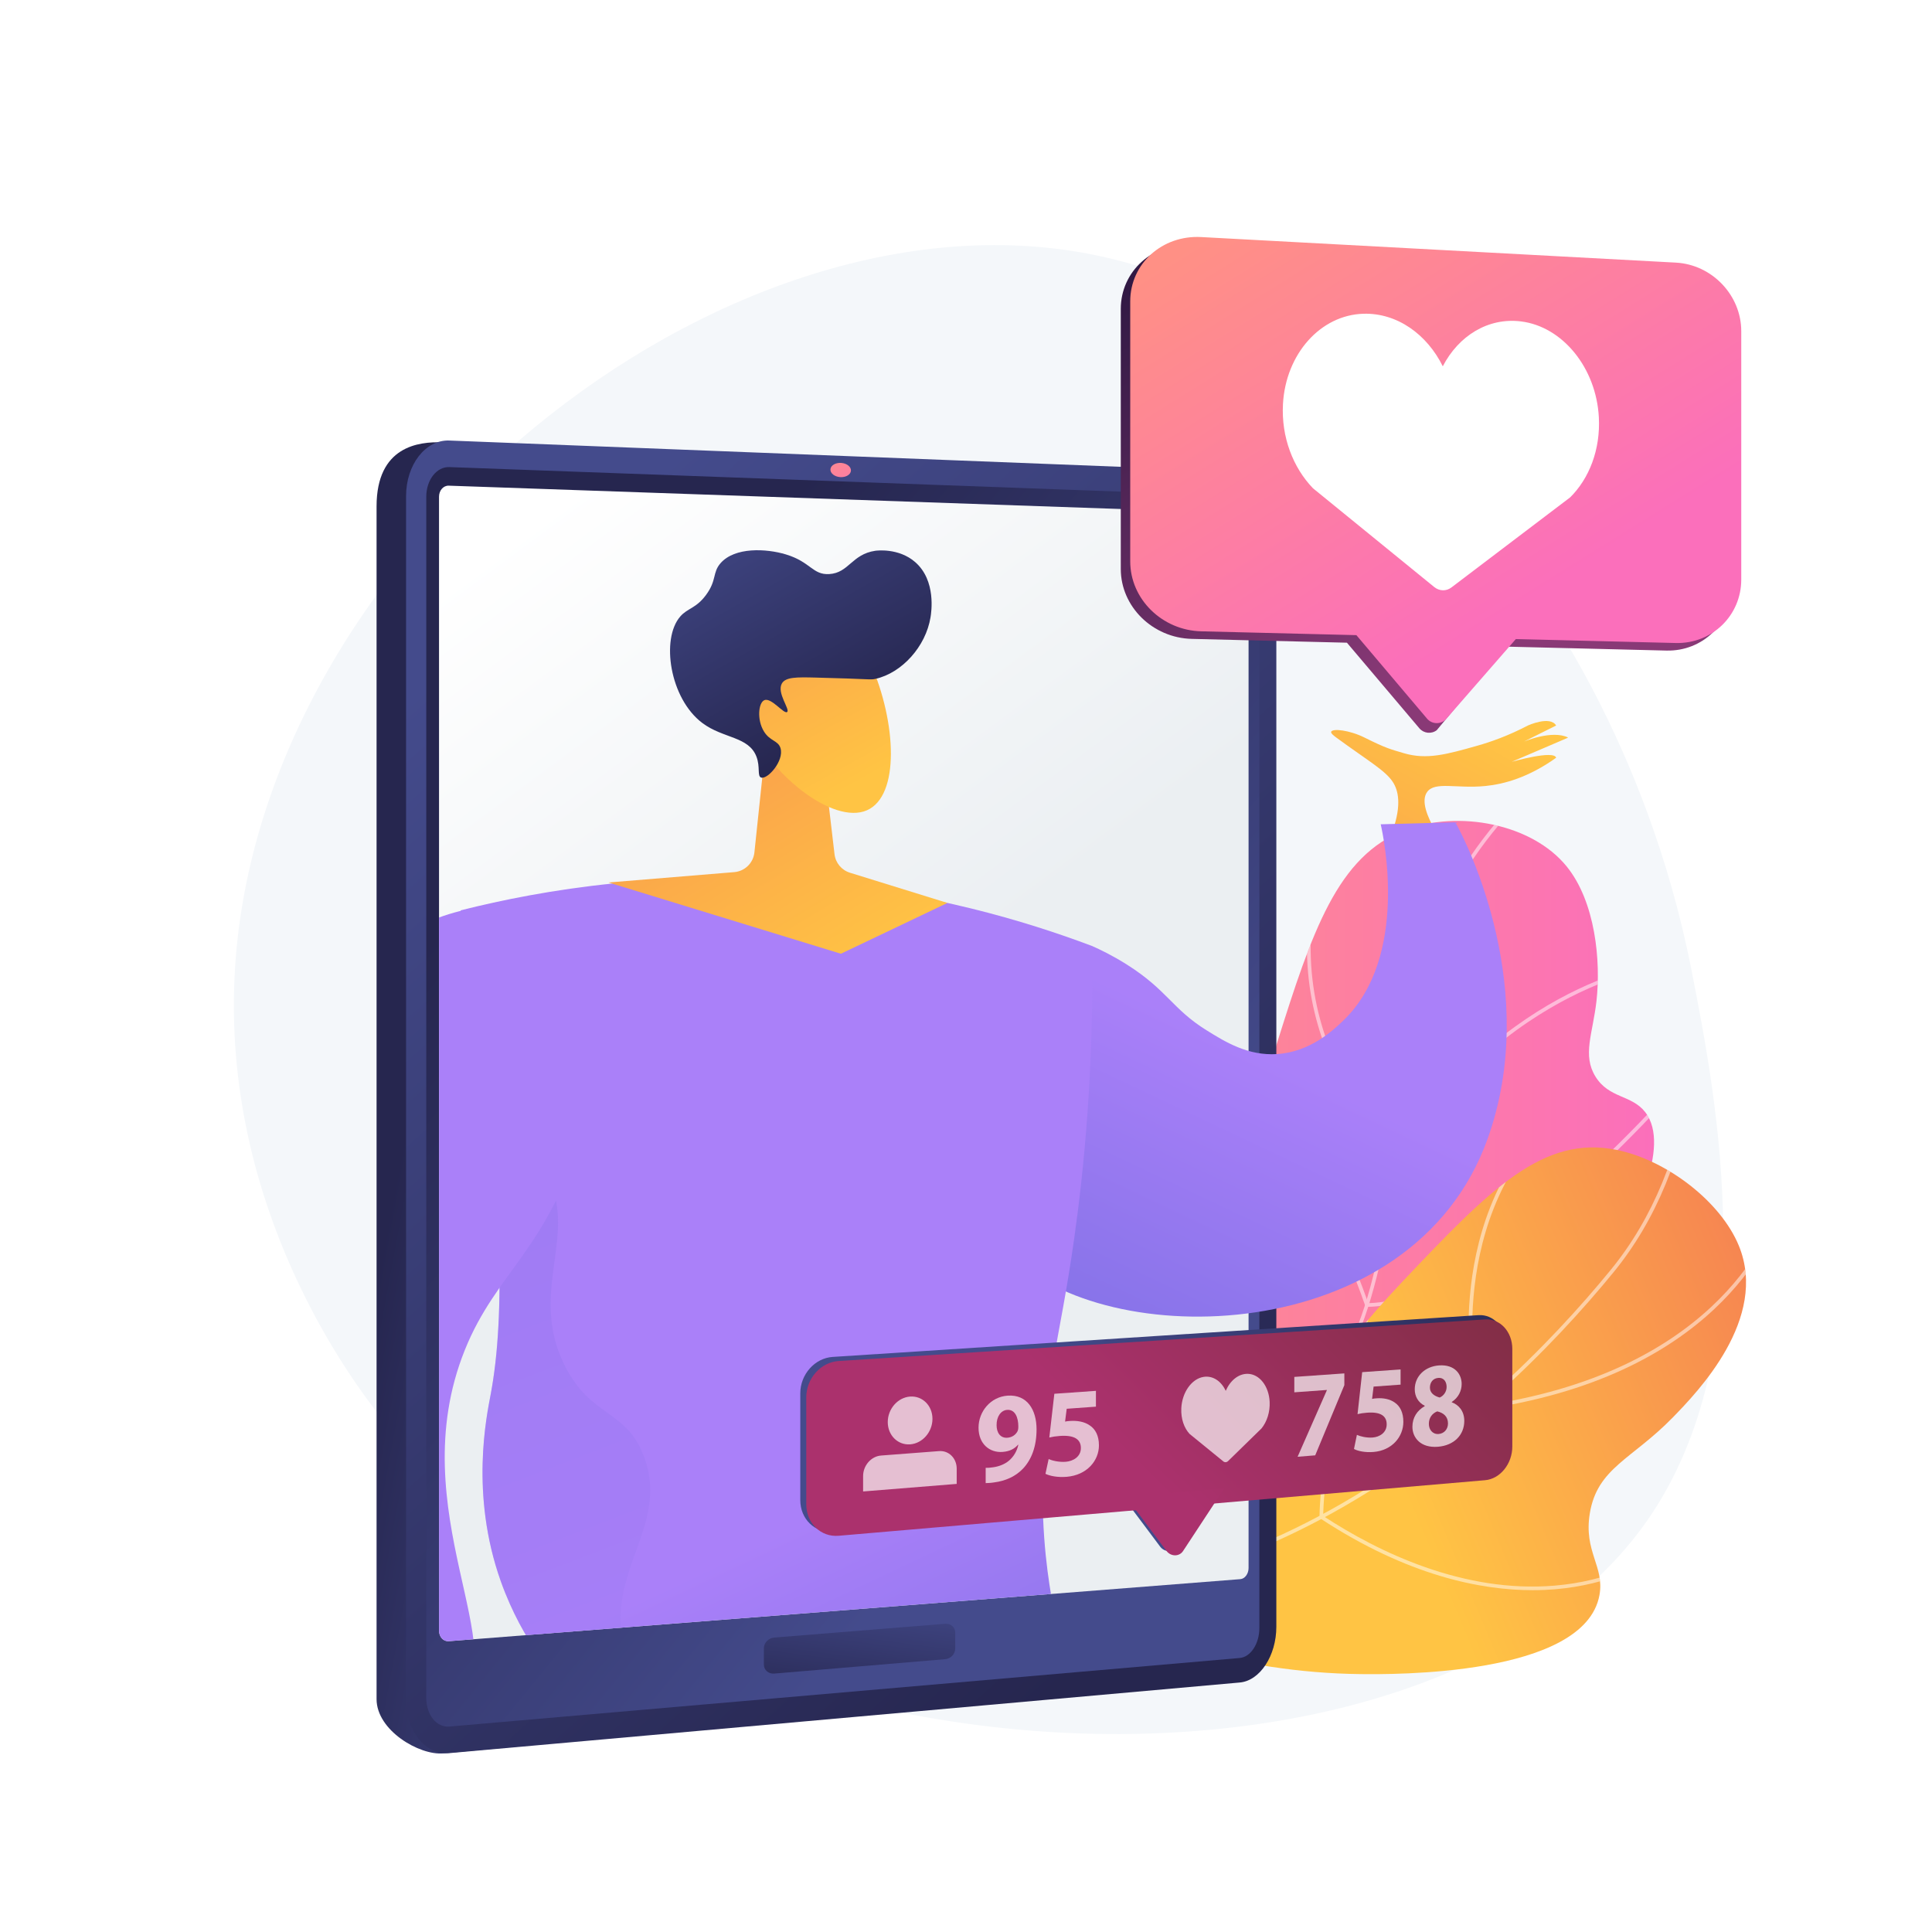 <?xml version="1.0" encoding="utf-8"?>
<!-- Generator: Adobe Illustrator 27.5.0, SVG Export Plug-In . SVG Version: 6.00 Build 0)  -->
<svg version="1.1" xmlns="http://www.w3.org/2000/svg" xmlns:xlink="http://www.w3.org/1999/xlink" x="0px" y="0px"
	 viewBox="0 0 3710 3710" style="enable-background:new 0 0 3710 3710;" xml:space="preserve">
<g id="Background">
	<g>
		<g>
			<rect style="fill:#FFFFFF;" width="3710" height="3710"/>
		</g>
	</g>
</g>
<g id="Illustration">
	<g>
		<path style="fill:#F4F7FA;" d="M3248.439,1864.256c47.261,241.15,143.048,729.899-86.175,1056.859
			c-416.015,593.401-1830.84,551.585-2428.453-196.57c-51.667-64.682-310.849-402.08-282.57-864.088
			c49.051-801.366,934.436-1511.657,1644.008-1372.151c415.28,81.646,691.291,438.825,804.921,585.872
			C2947.001,1134.781,3161.467,1420.476,3248.439,1864.256z"/>
		<g>
			<g>
				<defs>
					<path id="SVGID_1_" d="M1986.785,2915.744c89.735-46.252,213.911-127.518,299.675-268.028
						c112.478-184.277,60.064-308.546,165.798-644.679c66.854-212.534,115.651-360.183,246.416-409.319
						c102.474-38.505,243.016-11.901,309.607,69.851c55.368,67.976,66.094,182.037,57.406,258.795
						c-7.08,62.558-27.431,103.643-1.973,144.918c26.017,42.182,69.187,34.808,95.295,68
						c52.948,67.313-31.287,216.269-44.902,240.343c-151.441,267.795-471.732,386.212-612.067,436.183
						C2386.009,2853.126,2210.716,2902.291,1986.785,2915.744z"/>
				</defs>
				
					<linearGradient id="SVGID_00000005975638992221119800000000401627960368695721_" gradientUnits="userSpaceOnUse" x1="1986.785" y1="2246.059" x2="3176.308" y2="2246.059">
					<stop  offset="0" style="stop-color:#FF9085"/>
					<stop  offset="1" style="stop-color:#FB6FBB"/>
				</linearGradient>
				
					<use xlink:href="#SVGID_1_"  style="overflow:visible;fill:url(#SVGID_00000005975638992221119800000000401627960368695721_);"/>
				<clipPath id="SVGID_00000160912548642128529470000003351368375446822835_">
					<use xlink:href="#SVGID_1_"  style="overflow:visible;"/>
				</clipPath>
				<g style="opacity:0.5;clip-path:url(#SVGID_00000160912548642128529470000003351368375446822835_);">
					<path style="fill:#FFFFFF;" d="M1890.772,2946.281l-0.603-7.027c136.217-11.665,257.83-37.2,361.46-75.896
						c152.759-57.042,261.764-141.347,323.99-250.572c48.743-85.554,67.932-183.162,94.49-318.257
						c21.207-107.871,26.507-186.23,31.183-255.366c6.113-90.408,10.944-161.817,48.798-256.656
						c38.412-96.237,99.184-185.459,180.629-265.188l4.931,5.04c-80.736,79.037-140.964,167.443-179.011,262.761
						c-37.441,93.809-42.238,164.73-48.313,254.519c-4.69,69.345-10.004,147.941-31.294,256.233
						c-25.687,130.661-45.974,233.851-95.286,320.405c-63.066,110.7-173.304,196.052-327.651,253.688
						C2149.869,2908.885,2027.626,2934.562,1890.772,2946.281z"/>
					<path style="fill:#FFFFFF;" d="M2688.279,2219.909l-3.075-2.533c-0.613-0.506-61.957-51.625-111.516-143.806
						c-45.744-85.076-90.63-223.604-44.714-400.418l6.826,1.772c-45.306,174.47-1.102,311.127,43.96,395.045
						c42.644,79.419,94.07,127.92,106.915,139.346c111.929-174.068,248.282-264.381,343.241-309.547
						c103.675-49.31,181.952-56.981,182.73-57.053l0.647,7.024c-0.768,0.071-78.046,7.684-180.65,56.542
						c-94.662,45.075-230.874,135.493-342.221,310.266L2688.279,2219.909z"/>
					<path style="fill:#FFFFFF;" d="M2622.317,2509.551l-0.813-2.432c-0.399-1.205-40.919-121.919-105.228-234.975
						c-63.91-112.356-263.208-201.914-265.212-202.805l2.865-6.445c2.025,0.901,203.417,91.388,268.477,205.764
						c59.584,104.747,98.84,216.003,104.956,233.785c237.159-4.965,615.371-448.938,619.176-453.438l5.386,4.554
						c-0.961,1.134-97.355,114.694-222.017,227.001c-167.777,151.15-304.047,228.187-405.029,228.971L2622.317,2509.551z"/>
					<path style="fill:#FFFFFF;" d="M2475.219,2865.763c-104.033,0-172.977-10.835-173.834-10.973l-6.943-1.115l5.045-4.896
						c83.319-80.922,104.167-184.909,61.964-309.073c-31.586-92.931-88.563-162.729-89.135-163.423l5.441-4.484
						c0.582,0.703,58.375,71.5,90.372,165.637c41.683,122.633,21.375,230.14-58.675,311.385
						c26.121,3.53,123.446,14.837,251.413,7.419c137.923-7.994,340.668-40,523.295-147.074l354.826-208.036l3.568,6.084
						l-354.825,208.035c-183.897,107.819-387.893,140.017-526.642,148.042C2530.561,2865.058,2501.74,2865.763,2475.219,2865.763z"
						/>
				</g>
			</g>
		</g>
		<g>
			<g>
				<defs>
					<path id="SVGID_00000085964545619425033660000013357163890850332844_" d="M2006.576,3064.356
						c158.449,74.995,370.998,147.926,605.901,150.4c59.948,0.631,430.277,4.531,458.948-151.629
						c10.1-55.008-30.723-83.42-18.505-157.202c14.477-87.425,81.06-103.492,159.617-184.306
						c46.875-48.221,184.054-189.342,126.5-329.567c-34.393-83.794-136.769-163.478-233.501-183.688
						c-141.886-29.643-243.827,74.476-413.267,253.631c-150.202,158.814-155.537,212.464-265.692,324.938
						C2344.824,2870.407,2214.4,2977.026,2006.576,3064.356z"/>
				</defs>
				
					<linearGradient id="SVGID_00000062882260602741498720000002868475454001613965_" gradientUnits="userSpaceOnUse" x1="3661.822" y1="2404.682" x2="2674.835" y2="2817.2">
					<stop  offset="0.004" style="stop-color:#F36F56"/>
					<stop  offset="1" style="stop-color:#FFC444"/>
				</linearGradient>
				
					<use xlink:href="#SVGID_00000085964545619425033660000013357163890850332844_"  style="overflow:visible;fill:url(#SVGID_00000062882260602741498720000002868475454001613965_);"/>
				<clipPath id="SVGID_00000002347930185449304530000007202729920703843510_">
					<use xlink:href="#SVGID_00000085964545619425033660000013357163890850332844_"  style="overflow:visible;"/>
				</clipPath>
				<g style="opacity:0.5;clip-path:url(#SVGID_00000002347930185449304530000007202729920703843510_);">
					<path style="fill:#FFFFFF;" d="M1997.114,3062.204c-64.715,0-129.023-6.408-192.846-19.25
						c-179.064-36.03-347.635-119.217-501.029-247.249l4.518-5.415c152.483,127.271,320.002,209.954,497.902,245.75
						c236.988,47.688,481.176,6.001,725.787-123.905c254.757-135.295,446.147-332.37,561.844-473.872
						c80.105-97.968,131.869-223.611,153.861-373.438l6.977,1.025c-22.178,151.108-74.454,277.908-155.376,376.879
						c-116.107,142.002-308.204,339.791-563.997,475.636C2354.488,3014.099,2174.361,3062.204,1997.114,3062.204z"/>
					<path style="fill:#FFFFFF;" d="M2836.667,2707.975l-0.768-3.075c-0.193-0.76-18.948-77.077-15.525-178.682
						c3.165-93.875,26.427-229.244,119.282-341.033l5.427,4.506c-91.532,110.194-114.502,243.842-117.653,336.555
						c-3.031,89.212,11.185,158.681,14.591,173.856c439.115-62.49,552.415-314.8,576.698-390.795
						c0.744-2.335,1.016-3.173,1.291-3.747l6.364,3.039l-3.182-1.52l3.203,1.478c-0.179,0.414-0.479,1.396-0.961,2.896
						c-24.657,77.171-139.762,333.804-585.627,396.083L2836.667,2707.975z"/>
					<path style="fill:#FFFFFF;" d="M2943.29,3053.65c-98.929,0-240.041-27.467-407.874-137.73l-1.577-1.035l-0.014-1.885
						c-0.017-2.366-0.141-239.591,143.082-495.452l144.421-258.006l6.157,3.445l-144.422,258.006
						c-135.602,242.238-141.897,467.326-142.176,490.083c106.137,69.455,268.952,148.547,444.688,133.774
						c105.586-8.878,166.579-48.093,167.181-48.488l3.867,5.898c-0.616,0.404-62.78,40.465-169.995,49.578
						C2973.265,3052.975,2958.787,3053.65,2943.29,3053.65z"/>
				</g>
			</g>
		</g>
		<g>
			<g>
				
					<linearGradient id="SVGID_00000183952167985327469670000009002938779066330791_" gradientUnits="userSpaceOnUse" x1="1373.64" y1="2107.93" x2="805.286" y2="2003.352">
					<stop  offset="0" style="stop-color:#444B8C"/>
					<stop  offset="0.996" style="stop-color:#26264F"/>
				</linearGradient>
				<path style="fill:url(#SVGID_00000183952167985327469670000009002938779066330791_);" d="M2394.29,3124.046
					c0,55.042-31.42,102.607-70.191,106.04L851.061,3367.024c-45.752,4.052-127.947-44.101-127.947-104.246V972.421
					c0-115.367,80.677-124.73,126.429-122.955l1474.556,76.012c38.77,1.505,70.191,47.507,70.191,102.552V3124.046z"/>
				
					<linearGradient id="SVGID_00000132807339276296573910000008813474294472036492_" gradientUnits="userSpaceOnUse" x1="2454.573" y1="4598.495" x2="780.242" y2="6117.932" gradientTransform="matrix(0 -1 1 0 -3755.802 3738.606)">
					<stop  offset="0" style="stop-color:#444B8C"/>
					<stop  offset="0.996" style="stop-color:#26264F"/>
				</linearGradient>
				<path style="fill:url(#SVGID_00000132807339276296573910000008813474294472036492_);" d="M2450.944,3123.887
					c0,55.542-31.42,103.538-70.191,107.002L862.902,3366.517c-45.753,4.088-83.133-41.949-83.133-102.641V952.751
					c0-60.694,37.38-108.608,83.133-106.816l1517.851,59.448c38.771,1.518,70.191,47.937,70.191,103.481V3123.887z"/>
				
					<linearGradient id="SVGID_00000044152187803320653570000001707501768836292790_" gradientUnits="userSpaceOnUse" x1="1190.298" y1="5881.041" x2="2129.412" y2="4733.234" gradientTransform="matrix(0 -1 1 0 -3755.802 3738.606)">
					<stop  offset="0" style="stop-color:#444B8C"/>
					<stop  offset="0.996" style="stop-color:#26264F"/>
				</linearGradient>
				<path style="fill:url(#SVGID_00000044152187803320653570000001707501768836292790_);" d="M818.555,954.052v2306.574
					c0,32.428,19.879,56.991,44.347,54.869l1204.054-104.457l313.797-27.223c20.777-1.802,37.584-27.409,37.584-57.198V1007.768
					c0-29.788-16.808-54.552-37.584-55.312l-325.16-11.889l-1192.69-43.61C838.435,896.063,818.555,921.624,818.555,954.052z"/>
				
					<linearGradient id="SVGID_00000037668902036444065160000011006469368156295819_" gradientUnits="userSpaceOnUse" x1="2280.119" y1="2960.178" x2="894.355" y2="1087.363">
					<stop  offset="0.494" style="stop-color:#EBEFF2"/>
					<stop  offset="1" style="stop-color:#FFFFFF"/>
				</linearGradient>
				<path style="fill:url(#SVGID_00000037668902036444065160000011006469368156295819_);" d="M2397.613,3011.087
					c0,11.083-7.086,20.655-15.799,21.338L861.655,3151.593c-10.25,0.803-18.599-8.334-18.599-20.37V953.814
					c0-12.036,8.349-21.54,18.599-21.184l1520.159,52.815c8.713,0.303,15.799,9.567,15.799,20.65V3011.087z"/>
				
					<linearGradient id="SVGID_00000010273345523060717790000006052737097504357281_" gradientUnits="userSpaceOnUse" x1="1669.025" y1="3025.066" x2="1631.341" y2="3312.044">
					<stop  offset="0" style="stop-color:#444B8C"/>
					<stop  offset="0.996" style="stop-color:#26264F"/>
				</linearGradient>
				<path style="fill:url(#SVGID_00000010273345523060717790000006052737097504357281_);" d="M1815.107,3186.078l-328.324,27.66
					c-10.991,0.926-19.911-6.784-19.911-17.223v-31.432c0-10.438,8.919-19.619,19.911-20.505l328.324-26.464
					c10.603-0.854,19.188,6.752,19.188,16.988v30.824C1834.296,3176.163,1825.71,3185.185,1815.107,3186.078z"/>
				
					<linearGradient id="SVGID_00000145738826442379476440000016925223363370791834_" gradientUnits="userSpaceOnUse" x1="1552.651" y1="733.103" x2="1627.767" y2="851.468" gradientTransform="matrix(0.998 0.068 -0.068 0.998 89.18 18.069)">
					<stop  offset="0" style="stop-color:#FF9085"/>
					<stop  offset="1" style="stop-color:#FB6FBB"/>
				</linearGradient>
				<path style="fill:url(#SVGID_00000145738826442379476440000016925223363370791834_);" d="M1634.054,903.919
					c-0.512,7.525-9.74,13.026-20.61,12.286c-10.87-0.74-19.267-7.44-18.755-14.966c0.512-7.525,9.739-13.026,20.609-12.286
					C1626.169,889.693,1634.566,896.393,1634.054,903.919z"/>
			</g>
			<g>
				<defs>
					<path id="SVGID_00000136401799213167898000000006153595446443862406_" d="M3010.569,2990.071
						c-612.956,32.099-620.042,41.671-628.755,42.354L861.655,3151.593c-10.25,0.803-18.599-8.334-18.599-20.37V953.814
						c0-12.036,8.349-21.54,18.599-21.184l1520.159,52.815c8.713,0.303,15.799,9.567,628.755-0.366V2990.071z"/>
				</defs>
				<clipPath id="SVGID_00000063599937930067378680000009993383775640480645_">
					<use xlink:href="#SVGID_00000136401799213167898000000006153595446443862406_"  style="overflow:visible;"/>
				</clipPath>
				<g style="clip-path:url(#SVGID_00000063599937930067378680000009993383775640480645_);">
					
						<linearGradient id="SVGID_00000080897005636247685720000015650809388901552782_" gradientUnits="userSpaceOnUse" x1="2813.304" y1="1357.388" x2="2255.692" y2="2368.059">
						<stop  offset="0" style="stop-color:#FFC444"/>
						<stop  offset="0.996" style="stop-color:#F36F56"/>
					</linearGradient>
					<path style="fill:url(#SVGID_00000080897005636247685720000015650809388901552782_);" d="M2674.593,1594.515
						c17.27-49.779,10.341-77.059,0-92.935c-14.42-22.139-47.457-40.496-108.424-85.191c-3.989-2.924-10.882-8.145-10.01-11.013
						c2.158-7.097,35.344-3.426,64.222,11.013c41.855,20.927,50.573,22.542,75.454,29.952c43.972,13.096,82.634,2.16,141.394-14.462
						c24.232-6.855,58.197-18.461,96.808-38.723c0,0,42.595-19.362,54.212,0l-61.957,30.978c0,0,54.212-23.234,85.191-7.745
						l-108.425,46.468c0,0,81.318-23.234,85.191-7.745c-52.849,37.701-99.468,50.57-135.531,54.212
						c-55.5,5.606-97.279-9.498-112.296,11.617c-12.123,17.045,0.466,47.468,15.489,73.574H2674.593z"/>
					
						<linearGradient id="SVGID_00000093165088319609550520000010439338763024865977_" gradientUnits="userSpaceOnUse" x1="2421.373" y1="2026.076" x2="1894.741" y2="3138.715">
						<stop  offset="0" style="stop-color:#AA80F9"/>
						<stop  offset="0.996" style="stop-color:#6165D7"/>
					</linearGradient>
					<path style="fill:url(#SVGID_00000093165088319609550520000010439338763024865977_);" d="M1946.601,1958.511
						c48.306-72.365,107.631-115.72,150.582-141.868c15.506,6.84,39.335,18.266,66.524,35.448
						c78.459,49.584,87.082,85.289,153.667,126.635c35.313,21.927,79.048,49.083,135.198,45.381
						c64.635-4.262,108.933-46.99,127.343-64.749c126.286-121.812,76.883-352.579,71.445-376.46
						c47.758-1.291,95.517-2.582,143.275-3.872c25.121,44.054,163.56,324.962,61.957,607.951
						c-145.517,405.301-737.474,408.796-916.444,222.211C1833.566,2298.071,1834.194,2126.901,1946.601,1958.511z"/>
					
						<linearGradient id="SVGID_00000151521819152382823100000004304782993330098562_" gradientUnits="userSpaceOnUse" x1="-2380.933" y1="2837.098" x2="-2907.565" y2="3949.739" gradientTransform="matrix(-1 0 0 1 -658.885 0)">
						<stop  offset="0" style="stop-color:#AA80F9"/>
						<stop  offset="0.996" style="stop-color:#6165D7"/>
					</linearGradient>
					<path style="fill:url(#SVGID_00000151521819152382823100000004304782993330098562_);" d="M1027.959,3168.14
						c-16.14-22.92-44.597-70.374-66.47-132.139c-59.157-167.044-27.022-316.943-19.054-359.409
						c26.764-142.625,30.863-405.264-57.875-928.444c158.47-40,396.775-80.048,683.857-53.515
						c217.64,20.115,397.269,72.391,528.765,122.01c3.443,240.64-16.057,431.506-34.216,560.272
						c-29.101,206.367-57.438,272.236-60.755,448.686c-4.993,265.541,55.674,302.951,9.433,385.309
						C1878.747,3447.61,1213.286,3431.319,1027.959,3168.14z"/>
					
						<linearGradient id="SVGID_00000171688609508893828250000011985878580108030897_" gradientUnits="userSpaceOnUse" x1="-2265.407" y1="1902.403" x2="-1649.623" y2="873.12" gradientTransform="matrix(-1 0 0 1 -658.885 0)">
						<stop  offset="0" style="stop-color:#FFC444"/>
						<stop  offset="0.996" style="stop-color:#F36F56"/>
					</linearGradient>
					<path style="fill:url(#SVGID_00000171688609508893828250000011985878580108030897_);" d="M1472.339,1412.302
						c-7.885,74.862-15.769,149.723-23.654,224.585c-2.136,20.282-18.396,36.177-38.721,37.852
						c-80.459,6.631-160.919,13.263-241.377,19.894l446.207,136.805l204.548-97.547c-62.411-19.339-124.823-38.681-187.235-58.021
						c-16.032-4.968-27.631-18.918-29.589-35.588c-5.431-46.228-10.862-92.456-16.293-138.685L1472.339,1412.302z"/>
					
						<linearGradient id="SVGID_00000083786975382295406340000006984016993652412333_" gradientUnits="userSpaceOnUse" x1="-2307.405" y1="1503.715" x2="-1834.411" y2="646.974" gradientTransform="matrix(-1 0 0 1 -658.885 0)">
						<stop  offset="0" style="stop-color:#FFC444"/>
						<stop  offset="0.996" style="stop-color:#F36F56"/>
					</linearGradient>
					<path style="fill:url(#SVGID_00000083786975382295406340000006984016993652412333_);" d="M1428.78,1377.471
						c49.187,112.874,172.27,206.293,235.871,178.578c63.601-27.714,56.833-168.128,7.647-281.003
						c-49.187-112.875-143.388-155.916-206.989-128.201C1401.709,1174.561,1379.594,1264.595,1428.78,1377.471z"/>
					
						<linearGradient id="SVGID_00000049903436428446195230000006488906028575454123_" gradientUnits="userSpaceOnUse" x1="-2033.388" y1="924.63" x2="-2301.121" y2="1397.625" gradientTransform="matrix(-1 0 0 1 -658.885 0)">
						<stop  offset="0" style="stop-color:#444B8C"/>
						<stop  offset="0.996" style="stop-color:#26264F"/>
					</linearGradient>
					<path style="fill:url(#SVGID_00000049903436428446195230000006488906028575454123_);" d="M1511.493,1367.238
						c-6.203,4.648-30.426-28.564-43.854-22.634c-11.326,5.002-14.393,37.607-0.661,59.969
						c11.688,19.035,27.251,17.134,31.784,31.982c7.455,24.412-25.056,60.878-37.222,56.585c-7.804-2.754-1.33-20.191-8.914-40.105
						c-14.907-39.142-63.852-34.638-103.813-64.578c-62.843-47.083-79.958-161.739-42.49-204.661
						c14.24-16.314,30.208-15.213,49.563-41.483c20.954-28.441,11.803-42.717,27.924-61.002
						c27.355-31.027,87.401-28.136,125.348-16.669c47.742,14.427,51.204,39.617,83.156,37.759
						c37.839-2.199,43.298-38.13,88.421-44.734c2.599-0.381,44.72-5.892,76.442,21.504c41.194,35.579,31.108,97.513,29.678,106.293
						c-9.139,56.121-54.94,106.728-105.606,118.117c-10.666,2.397-8.507,0.125-115.814-2.465
						c-35.452-0.856-56.88-1.115-64.014,11.357C1491.12,1330.477,1517.734,1362.56,1511.493,1367.238z"/>
					
						<linearGradient id="SVGID_00000108997998992333945130000006477929207826639779_" gradientUnits="userSpaceOnUse" x1="-2040.512" y1="3625.127" x2="-988.692" y2="881.25" gradientTransform="matrix(-1 0 0 1 -658.885 0)">
						<stop  offset="0" style="stop-color:#AA80F9"/>
						<stop  offset="0.996" style="stop-color:#6165D7"/>
					</linearGradient>
					<path style="opacity:0.3;fill:url(#SVGID_00000108997998992333945130000006477929207826639779_);" d="M942.438,2164.064
						c56.949,25.838,87.645,58.574,105.216,88.756c67,115.083-36.062,227.9,37.938,371.789
						c50.927,99.024,118.429,81.936,151.75,174.513c42.745,118.763-50.278,197.073-45.525,318.676
						c2.396,61.316,29.846,137.91,122.913,225.432c-122.155-33.701-228.337-92.11-286.771-175.09
						c-16.14-22.92-44.597-70.374-66.47-132.139c-59.157-167.044-27.022-316.943-19.054-359.409
						C960.896,2578.219,968.567,2422.734,942.438,2164.064z"/>
					
						<linearGradient id="SVGID_00000074403396771057343820000012772324190043200641_" gradientUnits="userSpaceOnUse" x1="-1783.923" y1="3119.674" x2="-2310.555" y2="4232.315" gradientTransform="matrix(-1 0 0 1 -658.885 0)">
						<stop  offset="0" style="stop-color:#AA80F9"/>
						<stop  offset="0.996" style="stop-color:#6165D7"/>
					</linearGradient>
					<path style="fill:url(#SVGID_00000074403396771057343820000012772324190043200641_);" d="M691.505,3264.082
						c-198.704-96.064-203.812-436.279-206.54-611.562c-2.145-137.801-11.154-716.623,323.405-876.135
						c58.391-27.84,113.968-36.576,154.596-39.218c38.509,23.606,134.814,90.037,169.06,209.632
						c19.394,67.728,13.455,133.546-12.29,222.558c-66.617,230.325-166.109,271.123-227.216,423.253
						c-124.31,309.481,102.589,585.728-17.108,680.025C813.466,3321.435,701.705,3269.013,691.505,3264.082z"/>
				</g>
			</g>
		</g>
		<g>
			
				<linearGradient id="SVGID_00000115513493498574788440000018118368637756434863_" gradientUnits="userSpaceOnUse" x1="2150.466" y1="2786.579" x2="2750.238" y2="2179.119">
				<stop  offset="0" style="stop-color:#444B8C"/>
				<stop  offset="0.996" style="stop-color:#26264F"/>
			</linearGradient>
			<path style="fill:url(#SVGID_00000115513493498574788440000018118368637756434863_);" d="M2839.106,2525.478l-1240.186,80.215
				c-34.263,2.216-62.15,33.519-62.15,69.908v204.985c0,36.388,27.887,63.481,62.15,60.523l1240.186-107.061
				c28.875-2.492,52.197-31.437,52.197-64.658v-187.137C2891.303,2549.033,2867.981,2523.61,2839.106,2525.478z"/>
			
				<linearGradient id="SVGID_00000134244140935958263320000007502064921005221283_" gradientUnits="userSpaceOnUse" x1="2261.495" y1="2860.68" x2="2852.812" y2="2261.783">
				<stop  offset="0" style="stop-color:#444B8C"/>
				<stop  offset="0.996" style="stop-color:#26264F"/>
			</linearGradient>
			<path style="fill:url(#SVGID_00000134244140935958263320000007502064921005221283_);" d="M2227.775,2969.911l-78.031-104.234
				l189.034-15.966l-79.109,120.478C2252.371,2981.304,2236.193,2981.156,2227.775,2969.911z"/>
			
				<linearGradient id="SVGID_00000063612937803945559230000005546574781849167799_" gradientUnits="userSpaceOnUse" x1="2162.554" y1="2794.722" x2="2762.687" y2="2186.896">
				<stop  offset="0" style="stop-color:#AB316D"/>
				<stop  offset="1" style="stop-color:#792D3D"/>
			</linearGradient>
			<path style="fill:url(#SVGID_00000063612937803945559230000005546574781849167799_);" d="M2851.832,2533.688l-1241.382,79.857
				c-34.295,2.206-62.209,33.515-62.209,69.921v205.081c0,36.405,27.913,63.519,62.209,60.572l1241.382-106.708
				c28.904-2.484,52.249-31.436,52.249-64.673v-187.23C2904.081,2557.271,2880.736,2531.828,2851.832,2533.688z"/>
			
				<linearGradient id="SVGID_00000004540583181271055110000012513910525180944789_" gradientUnits="userSpaceOnUse" x1="2273.636" y1="2868.841" x2="2865.28" y2="2269.613">
				<stop  offset="0" style="stop-color:#AB316D"/>
				<stop  offset="1" style="stop-color:#792D3D"/>
			</linearGradient>
			<path style="fill:url(#SVGID_00000004540583181271055110000012513910525180944789_);" d="M2239.904,2978.14l-78.106-104.31
				l189.217-15.912l-79.186,120.51C2264.524,2989.546,2248.33,2989.393,2239.904,2978.14z"/>
			<g style="opacity:0.69;">
				<g>
					<g>
						<path style="fill:#FFFFFF;" d="M1803.258,2786.534l-111.32,8.508c-19.049,1.456-34.526,19.106-34.526,39.418v29.567
							l179.726-14.507v-29.224C1837.137,2800.22,1821.988,2785.103,1803.258,2786.534z"/>
						<path style="fill:#FFFFFF;" d="M1790.599,2724.587c0,25.27-19.133,47.197-42.799,48.979
							c-23.74,1.788-43.039-17.359-43.039-42.771c0-25.412,19.299-47.351,43.039-48.997
							C1771.466,2680.156,1790.599,2699.316,1790.599,2724.587z"/>
					</g>
					<g>
						<path style="fill:#FFFFFF;" d="M1892.779,2818.689c4.335,0.15,8.211-0.156,15.045-1.189
							c10.468-1.563,21.148-5.601,29.093-12.12c9.522-7.862,15.863-18.657,18.579-30.885l-0.679-0.193
							c-6.565,7.864-16.086,12.769-29.479,13.802c-25.033,1.931-46.261-15.41-46.261-46.467c0-31.302,23.279-59.308,55.797-61.587
							c37.799-2.649,55.616,27.422,55.616,64.614c0,33.031-9.691,58.015-25.722,75.204c-14.026,14.852-33.298,24.014-56.261,26.855
							c-5.923,0.972-11.85,1.205-15.729,1.273V2818.689z M1913.743,2736.862c0,13.772,6.823,25.062,20.904,24
							c9.299-0.701,15.868-6.103,19.038-11.983c1.131-2.291,1.81-4.793,1.81-9.454c0-16.922-5.886-33.177-21.529-32.053
							C1922.158,2708.221,1913.515,2720.156,1913.743,2736.862z"/>
						<path style="fill:#FFFFFF;" d="M2104.51,2701.186l-56.121,4.056l-3.131,24.606c3.131-0.719,5.813-0.917,9.387-1.182
							c13.834-1.021,27.866,1.347,38.096,8.609c10.881,7.202,17.536,19.811,17.536,38.26c0,29.372-23.093,57.216-62.111,60.374
							c-17.681,1.431-32.483-1.769-40.57-5.759l6.066-28.339c6.509,2.907,19.736,6.259,32.94,5.215
							c14.073-1.112,29.01-9.591,29.01-26.38c0-16.301-11.813-25.383-40.869-23.184c-8.066,0.61-13.673,1.523-19.733,2.959
							l9.649-83.98l79.852-5.61V2701.186z"/>
					</g>
				</g>
				<g>
					<path style="fill:#FFFFFF;" d="M2438.091,2691.837c-1.427-30.115-19.588-53.3-42.14-53.703
						c-17.884-0.32-33.758,13.126-42.193,32.706c-8.445-18.396-24.389-29.65-42.435-26.83c-22.882,3.575-41.412,29.59-42.871,60.26
						c-0.964,20.263,5.419,38.024,15.912,49.281l64.749,52.756c2.811,2.29,6.478,1.994,9.286-0.748l64.106-62.6
						C2432.79,2730.236,2439.032,2711.728,2438.091,2691.837z"/>
					<g>
						<path style="fill:#FFFFFF;" d="M2581.546,2637.315v22.572l-55.959,134.779l-33.825,2.733l56.219-127.797v-0.47l-62.539,4.52
							v-29.585L2581.546,2637.315z"/>
						<path style="fill:#FFFFFF;" d="M2689.528,2658.901l-51.827,3.746l-2.891,23.636c2.891-0.683,5.367-0.866,8.668-1.109
							c12.774-0.944,25.733,1.371,35.181,8.378c10.049,6.952,16.195,19.088,16.195,36.819c0,28.229-21.328,54.918-57.359,57.834
							c-16.325,1.322-29.991-1.798-37.457-5.657l5.6-27.21c6.01,2.813,18.221,6.072,30.412,5.108
							c12.994-1.027,26.788-9.13,26.788-25.265c0-15.664-10.909-24.426-37.737-22.396c-7.448,0.563-12.624,1.425-18.218,2.788
							l8.908-80.664l73.737-5.181V2658.901z"/>
						<path style="fill:#FFFFFF;" d="M2712.243,2739.979c0-18.175,9.187-31.456,23.658-39.765v-0.698
							c-12.839-6.483-19.164-18.356-19.164-31.635c0-25.624,20.182-44.042,46.6-45.893c30.765-2.156,43.477,17.323,43.477,35.611
							c0,12.963-6.051,26.146-18.976,34.527v0.696c12.724,4.602,24.015,16.245,24.015,35.684c0,27.305-19.973,47.203-50.545,49.678
							C2727.752,2780.899,2712.243,2760.485,2712.243,2739.979z M2780.557,2733.489c0-13.219-8.503-20.452-20.67-23.238
							c-10.153,4.026-16.048,12.847-16.048,23.775c-0.204,10.944,7.115,20.593,18.687,19.676
							C2773.471,2752.835,2780.557,2744.157,2780.557,2733.489z M2745.871,2664.591c0,10.229,8.128,16.136,18.682,19.068
							c7.095-2.847,13.373-10.736,13.373-20.247c0-9.278-4.657-18.222-16.009-17.407
							C2751.359,2646.762,2745.871,2655.06,2745.871,2664.591z"/>
					</g>
				</g>
			</g>
		</g>
		<g>
			
				<linearGradient id="SVGID_00000150810679125223015460000014829317481563003310_" gradientUnits="userSpaceOnUse" x1="2434.226" y1="381.664" x2="2921.225" y2="1164.631">
				<stop  offset="0" style="stop-color:#311944"/>
				<stop  offset="1" style="stop-color:#893976"/>
			</linearGradient>
			<path style="fill:url(#SVGID_00000150810679125223015460000014829317481563003310_);" d="M3200.026,518.813l-911.521-49.09
				c-75.08-4.043-136.264,51.228-136.264,123.472v499.461c0,72.245,61.185,132.318,136.264,134.168l298.004,7.342l139.069,164.344
				c8.385,9.909,23.058,11.522,33.395,3.671l0,0l133.746-160.471l307.307,7.571c69.495,1.713,125.549-52.835,125.549-121.825
				V650.492C3325.575,581.502,3269.521,522.555,3200.026,518.813z"/>
			
				<linearGradient id="SVGID_00000012431934827588132130000002353812387274547628_" gradientUnits="userSpaceOnUse" x1="2452.368" y1="367.15" x2="2939.367" y2="1150.116">
				<stop  offset="0" style="stop-color:#FF9085"/>
				<stop  offset="1" style="stop-color:#FB6FBB"/>
			</linearGradient>
			<path style="fill:url(#SVGID_00000012431934827588132130000002353812387274547628_);" d="M3218.169,504.299l-911.521-49.09
				c-75.08-4.043-136.265,51.228-136.265,123.472v499.46c0,72.245,61.185,132.318,136.265,134.168l298.004,7.342l135.674,160.331
				c9.655,11.409,27.202,11.541,37.027,0.277l133.509-153.064l307.307,7.571c69.495,1.712,125.549-52.835,125.549-121.825V635.978
				C3343.718,566.988,3287.664,508.041,3218.169,504.299z"/>
			<path style="fill:#FFFFFF;" d="M3070.245,801.248c-5.038-94.535-69.279-173.958-149.286-184.014
				c-63.632-7.996-120.251,27.972-150.391,86.167c-30.21-61.057-87.355-102.687-152.19-100.92
				c-82.456,2.247-149.434,77.115-154.715,173.455c-3.49,63.66,19.612,122.168,57.538,161.612l232.756,189.58
				c10.054,8.189,23.165,8.557,33.2,0.944l227.984-172.972C3051.518,919.138,3073.572,863.673,3070.245,801.248z"/>
		</g>
	</g>
</g>
</svg>
